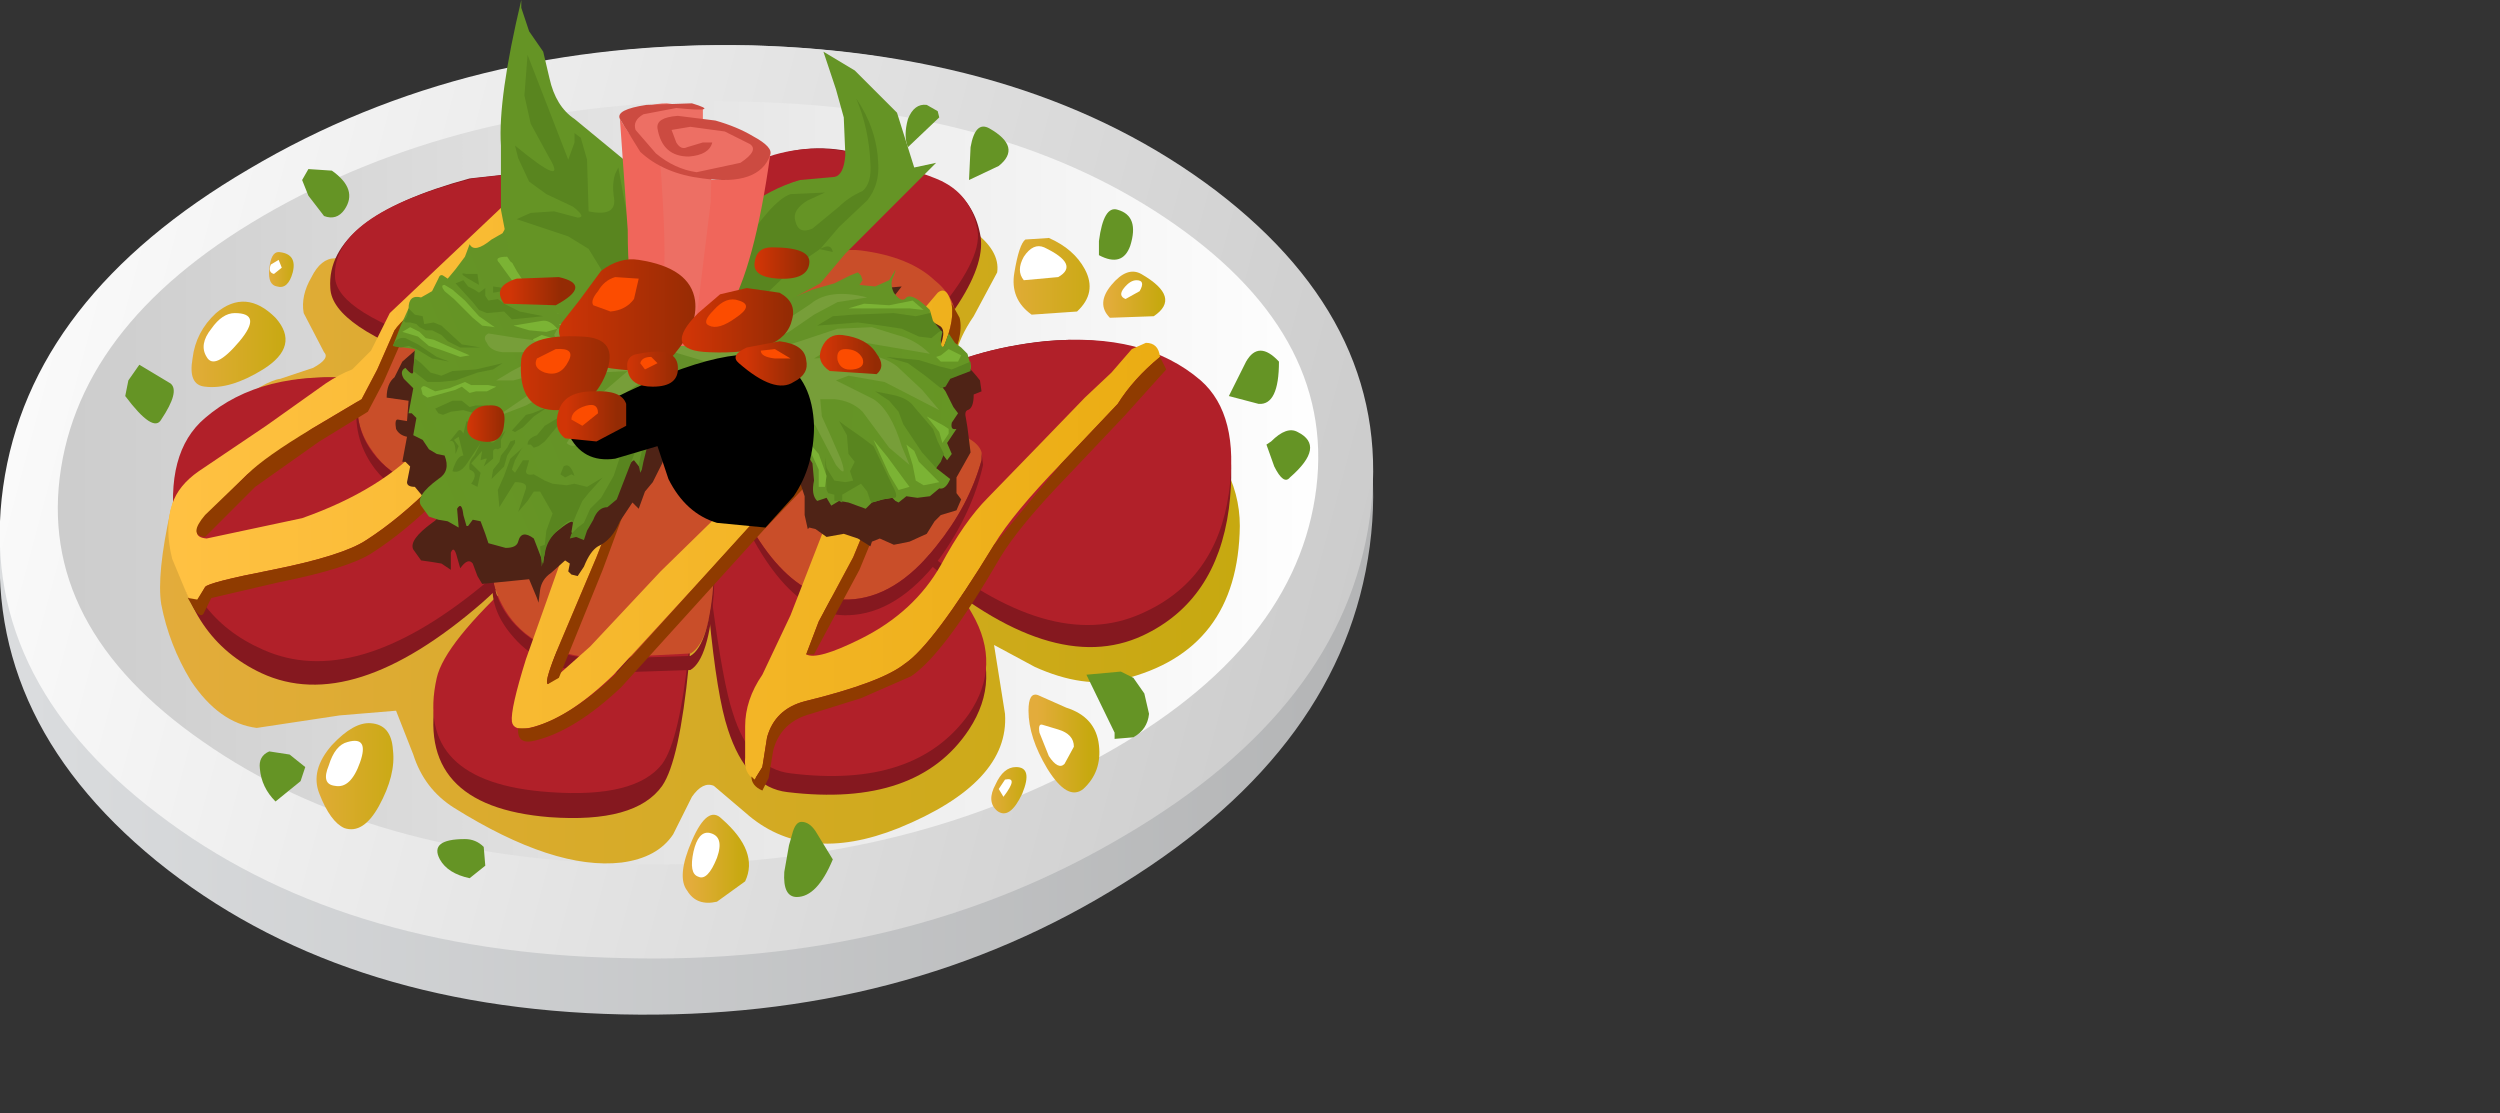 <?xml version="1.0" encoding="UTF-8" standalone="no"?>
<svg xmlns:xlink="http://www.w3.org/1999/xlink" height="35.55px" width="79.85px" xmlns="http://www.w3.org/2000/svg">
  <rect width="100%" height="100%" fill="#333333" stroke="none"/>
  <g transform="matrix(1.0, 0.0, 0.0, 1.0, 0.0, 0.0)">
    <use height="30.95" transform="matrix(1.0, 0.0, 0.0, 1.0, 0.0, 1.45)" width="43.85" xlink:href="#shape0"/>
    <use height="6.65" transform="matrix(1.0, 0.0, 0.0, 1.0, 11.4, 9.1)" width="9.95" xlink:href="#sprite0"/>
    <use height="3.6" transform="matrix(1.0, 0.0, 0.0, 1.0, 11.4, 12.6)" width="9.85" xlink:href="#shape2"/>
    <use height="7.25" transform="matrix(1.0, 0.0, 0.0, 1.0, 15.7, 13.85)" width="7.2" xlink:href="#sprite1"/>
    <use height="3.95" transform="matrix(1.0, 0.0, 0.0, 1.0, 15.75, 17.6)" width="7.1" xlink:href="#shape4"/>
    <use height="6.0" transform="matrix(1.0, 0.0, 0.0, 1.0, 22.9, 13.15)" width="8.45" xlink:href="#sprite2"/>
    <use height="5.5" transform="matrix(1.0, 0.0, 0.0, 1.0, 22.9, 14.15)" width="8.5" xlink:href="#shape6"/>
    <use height="4.8" transform="matrix(1.0, 0.0, 0.0, 1.0, 22.8, 8.0)" width="7.75" xlink:href="#sprite3"/>
    <use height="3.4" transform="matrix(1.0, 0.0, 0.0, 1.0, 22.8, 9.9)" width="7.8" xlink:href="#shape8"/>
    <use height="5.9" transform="matrix(1.0, 0.0, 0.0, 1.0, 18.65, 6.5)" width="6.4" xlink:href="#sprite4"/>
    <use height="5.1" transform="matrix(1.0, 0.0, 0.0, 1.0, 18.65, 7.75)" width="6.4" xlink:href="#shape10"/>
    <use height="19.25" transform="matrix(1.0, 0.0, 0.0, 1.0, 5.35, 5.65)" width="31.7" xlink:href="#sprite5"/>
    <use height="19.2" transform="matrix(1.0, 0.0, 0.0, 1.0, 6.0, 6.05)" width="31.25" xlink:href="#sprite6"/>
    <use height="10.55" transform="matrix(1.0, 0.0, 0.0, 1.0, 12.35, 8.75)" width="12.6" xlink:href="#sprite13"/>
    <use height="8.3" transform="matrix(1.0, 0.0, 0.0, 1.0, 23.55, 9.15)" width="7.85" xlink:href="#sprite14"/>
    <use height="12.2" transform="matrix(1.0, 0.0, 0.0, 1.0, 12.55, 5.9)" width="18.5" xlink:href="#shape20"/>
    <use height="5.6" transform="matrix(1.0, 0.0, 0.0, 1.0, 18.15, 11.3)" width="7.85" xlink:href="#sprite15"/>
    <use height="10.55" transform="matrix(1.0, 0.0, 0.0, 1.0, 16.0, 0.0)" width="13.9" xlink:href="#shape22"/>
    <use height="2.4" transform="matrix(1.0, 0.0, 0.0, 1.0, 19.9, 3.3)" width="4.35" xlink:href="#sprite16"/>
    <use height="7.25" transform="matrix(1.0, 0.0, 0.0, 1.0, 19.8, 3.8)" width="4.8" xlink:href="#sprite17"/>
    <use height="6.95" transform="matrix(1.0, 0.0, 0.0, 1.0, 21.0, 4.0)" width="1.8" xlink:href="#sprite18"/>
    <use height="25.4" transform="matrix(1.0, 0.0, 0.0, 1.0, 4.0, 3.25)" width="37.85" xlink:href="#shape26"/>
  </g>
  <defs>
    <g id="shape0" transform="matrix(1.0, 0.0, 0.0, 1.0, 0.0, -1.45)">
      <path d="M38.85 6.35 Q44.6 11.05 43.75 17.45 42.9 23.85 35.9 28.2 28.9 32.6 19.85 32.4 10.8 32.2 5.0 27.5 -0.75 22.8 0.1 16.4 0.95 10.0 7.95 5.65 14.95 1.25 24.0 1.45 33.05 1.7 38.85 6.35" fill="url(#gradient0)" fill-rule="evenodd" stroke="none"/>
      <path d="M38.85 6.1 Q44.6 10.5 43.75 16.55 42.9 22.6 35.9 26.7 28.9 30.85 19.85 30.6 10.8 30.4 5.05 26.0 -0.75 21.6 0.1 15.55 0.95 9.5 7.95 5.4 14.95 1.25 24.0 1.45 33.05 1.7 38.85 6.1" fill="url(#gradient1)" fill-rule="evenodd" stroke="none"/>
      <path d="M37.5 7.15 Q42.8 10.85 42.0 15.9 41.2 20.95 34.8 24.35 28.4 27.8 20.1 27.6 11.8 27.4 6.5 23.7 1.15 20.0 1.95 14.95 2.75 9.9 9.2 6.45 15.6 3.05 23.9 3.25 32.2 3.45 37.5 7.15" fill="url(#gradient2)" fill-rule="evenodd" stroke="none"/>
      <path d="M31.05 7.35 Q31.95 8.0 31.85 8.7 L31.1 10.1 Q30.65 10.75 30.5 11.4 L30.45 11.95 31.95 11.75 34.45 11.65 Q35.85 11.8 37.5 13.1 39.6 14.7 39.6 16.8 39.55 20.8 35.85 21.7 34.6 22.0 33.05 21.3 L31.75 20.6 32.1 22.8 Q32.25 25.0 28.7 26.45 25.7 27.65 23.8 25.95 L22.8 25.1 Q22.45 24.95 22.1 25.45 L21.5 26.65 Q21.0 27.4 19.85 27.55 17.7 27.8 14.5 25.8 13.55 25.2 13.2 24.1 L12.65 22.7 10.85 22.85 8.2 23.25 Q7.0 23.1 6.1 21.75 5.4 20.6 5.15 19.3 5.0 18.35 5.45 16.3 L6.05 14.15 7.35 13.0 Q8.5 12.15 8.95 12.1 L10.0 11.75 Q10.55 11.45 10.35 11.25 L9.7 10.0 Q9.6 9.45 9.95 8.85 10.25 8.25 10.7 8.25 L14.7 7.25 Q18.9 6.3 19.85 6.5 20.65 6.7 21.2 7.75 21.6 8.5 21.85 8.25 L22.55 7.05 23.1 5.95 26.75 6.15 Q30.05 6.7 31.05 7.35" fill="url(#gradient3)" fill-rule="evenodd" stroke="none"/>
      <path d="M11.85 23.1 Q12.5 23.15 12.55 23.95 12.65 24.75 12.1 25.75 11.6 26.65 11.0 26.45 10.55 26.25 10.2 25.35 9.9 24.6 10.6 23.8 11.3 23.05 11.85 23.1" fill="url(#gradient4)" fill-rule="evenodd" stroke="none"/>
      <path d="M23.05 26.15 Q24.25 27.2 23.8 28.15 L22.9 28.8 Q22.25 28.95 21.95 28.45 21.6 28.0 22.1 26.85 22.6 25.7 23.05 26.15" fill="url(#gradient5)" fill-rule="evenodd" stroke="none"/>
      <path d="M34.05 22.6 Q35.0 22.9 35.1 23.8 35.2 24.65 34.6 25.2 34.1 25.6 33.45 24.55 32.85 23.55 32.85 22.7 32.85 22.1 33.15 22.2 L34.05 22.6" fill="url(#gradient6)" fill-rule="evenodd" stroke="none"/>
      <path d="M32.45 24.5 Q33.0 24.5 32.65 25.35 32.25 26.2 31.85 25.9 31.5 25.6 31.8 25.05 32.05 24.5 32.45 24.5" fill="url(#gradient7)" fill-rule="evenodd" stroke="none"/>
      <path d="M33.5 7.6 Q34.3 7.95 34.65 8.6 35.05 9.35 34.4 9.95 L32.95 10.05 Q32.25 9.55 32.4 8.7 32.55 7.8 32.75 7.65 L33.5 7.6" fill="url(#gradient8)" fill-rule="evenodd" stroke="none"/>
      <path d="M36.45 8.75 Q37.75 9.5 36.85 10.1 L35.45 10.15 Q35.0 9.7 35.5 9.1 36.0 8.5 36.45 8.75" fill="url(#gradient9)" fill-rule="evenodd" stroke="none"/>
      <path d="M20.4 4.25 L21.6 4.3 Q22.05 4.55 21.9 5.05 21.45 6.35 20.6 5.95 20.05 5.75 20.05 5.05 20.05 4.4 20.4 4.25" fill="url(#gradient10)" fill-rule="evenodd" stroke="none"/>
      <path d="M8.8 10.15 Q9.6 11.05 8.4 11.8 7.35 12.45 6.55 12.35 6.0 12.3 6.15 11.45 6.25 10.6 6.9 10.0 7.85 9.2 8.8 10.15" fill="url(#gradient11)" fill-rule="evenodd" stroke="none"/>
      <path d="M8.9 8.05 Q9.5 8.1 9.35 8.7 9.2 9.25 8.85 9.15 8.55 9.1 8.6 8.6 8.65 8.05 8.9 8.05" fill="url(#gradient12)" fill-rule="evenodd" stroke="none"/>
      <path d="M11.1 23.7 Q11.8 23.5 11.5 24.35 11.2 25.2 10.7 25.1 10.25 25.05 10.5 24.45 10.7 23.8 11.1 23.7" fill="#ffffff" fill-rule="evenodd" stroke="none"/>
      <path d="M22.65 26.6 Q23.15 26.7 22.9 27.4 22.6 28.15 22.3 28.0 22.0 27.9 22.15 27.2 22.3 26.55 22.65 26.6" fill="#ffffff" fill-rule="evenodd" stroke="none"/>
      <path d="M33.8 23.3 Q34.3 23.45 34.3 23.85 L34.0 24.4 Q33.8 24.6 33.5 24.15 L33.2 23.4 Q33.15 23.1 33.3 23.15 L33.8 23.3" fill="#ffffff" fill-rule="evenodd" stroke="none"/>
      <path d="M32.1 24.9 Q32.55 24.8 32.05 25.45 L31.9 25.2 32.1 24.9" fill="#ffffff" fill-rule="evenodd" stroke="none"/>
      <path d="M7.5 10.0 Q8.4 10.0 7.65 10.9 6.85 11.85 6.6 11.4 6.35 11.0 6.75 10.5 7.1 10.0 7.5 10.0" fill="#ffffff" fill-rule="evenodd" stroke="none"/>
      <path d="M9.0 8.55 L8.75 8.75 Q8.55 8.7 8.65 8.45 L8.9 8.3 9.0 8.55" fill="#ffffff" fill-rule="evenodd" stroke="none"/>
      <path d="M21.25 4.55 Q21.45 5.1 20.9 5.25 20.3 5.4 20.4 4.95 L20.8 4.4 Q21.1 4.2 21.25 4.55" fill="#ffffff" fill-rule="evenodd" stroke="none"/>
      <path d="M33.35 7.9 Q34.5 8.45 33.8 8.85 L32.7 8.95 Q32.45 8.65 32.7 8.2 33.0 7.75 33.35 7.9" fill="#ffffff" fill-rule="evenodd" stroke="none"/>
      <path d="M36.3 8.95 Q36.6 8.95 36.4 9.3 L35.95 9.55 Q35.7 9.45 35.9 9.2 36.1 8.95 36.3 8.95" fill="#ffffff" fill-rule="evenodd" stroke="none"/>
      <path d="M15.6 13.35 Q19.55 15.6 15.4 19.25 11.25 22.85 8.35 21.5 6.0 20.4 5.6 17.45 5.25 14.7 6.55 13.5 8.35 11.8 11.5 12.1 13.85 12.35 15.6 13.35" fill="#85181f" fill-rule="evenodd" stroke="none"/>
      <path d="M15.55 13.3 Q19.5 15.4 15.35 18.75 11.3 22.05 8.4 20.75 6.0 19.7 5.6 16.95 5.25 14.45 6.55 13.35 8.35 11.8 11.5 12.1 13.85 12.35 15.55 13.3" fill="#b12029" fill-rule="evenodd" stroke="none"/>
      <path d="M29.25 12.15 Q31.0 11.15 33.35 10.9 36.5 10.6 38.35 12.3 39.6 13.5 39.25 16.25 38.85 19.2 36.5 20.3 33.6 21.65 29.45 18.05 25.3 14.4 29.25 12.15" fill="#85181f" fill-rule="evenodd" stroke="none"/>
      <path d="M29.3 12.1 Q31.0 11.15 33.4 10.9 36.55 10.6 38.35 12.15 39.6 13.25 39.25 15.75 38.85 18.55 36.45 19.6 33.55 20.9 29.5 17.55 25.4 14.2 29.3 12.1" fill="#b12029" fill-rule="evenodd" stroke="none"/>
      <path d="M19.7 16.15 Q21.35 15.8 21.85 17.15 22.3 18.35 22.0 21.25 21.7 24.3 21.15 25.1 20.3 26.3 17.55 26.1 13.2 25.75 13.95 22.1 14.2 20.95 16.55 18.6 18.85 16.35 19.7 16.15" fill="#85181f" fill-rule="evenodd" stroke="none"/>
      <path d="M19.7 16.15 Q21.35 15.85 21.85 17.05 22.3 18.15 22.0 20.8 21.7 23.65 21.15 24.4 20.3 25.5 17.55 25.3 13.2 25.0 13.95 21.65 14.2 20.55 16.55 18.4 18.85 16.3 19.7 16.15" fill="#b12029" fill-rule="evenodd" stroke="none"/>
      <path d="M23.75 16.35 Q25.4 16.0 28.4 17.55 30.25 18.55 31.05 20.0 32.0 21.7 30.95 23.3 29.3 25.8 25.15 25.3 23.85 25.15 23.25 23.3 22.9 22.25 22.65 19.65 22.3 16.7 23.75 16.35" fill="#85181f" fill-rule="evenodd" stroke="none"/>
      <path d="M23.9 16.05 Q25.45 15.7 28.45 17.25 30.25 18.15 31.05 19.6 32.0 21.25 30.95 22.8 29.25 25.2 25.25 24.7 23.95 24.55 23.4 22.75 23.1 21.85 22.75 19.25 22.45 16.4 23.9 16.05" fill="#b12029" fill-rule="evenodd" stroke="none"/>
      <path d="M18.6 13.0 L14.15 11.65 Q10.6 10.45 10.55 9.2 10.4 6.95 15.0 5.7 L18.15 5.35 Q19.6 5.55 20.2 6.9 21.85 10.8 21.95 11.55 22.4 14.45 18.6 13.0" fill="#85181f" fill-rule="evenodd" stroke="none"/>
      <path d="M18.65 12.3 L14.3 11.1 Q10.75 10.0 10.7 8.85 10.6 6.85 15.1 5.7 L18.2 5.35 Q19.65 5.55 20.25 6.8 L22.0 11.0 Q22.4 13.65 18.65 12.3" fill="#b12029" fill-rule="evenodd" stroke="none"/>
      <path d="M22.8 13.05 Q22.3 8.25 22.85 6.55 23.2 5.55 24.55 5.05 26.05 4.45 27.75 5.0 L30.3 5.95 Q31.1 6.45 31.3 7.45 31.7 9.2 27.75 12.95 26.8 13.85 24.95 14.1 22.95 14.3 22.8 13.05" fill="#85181f" fill-rule="evenodd" stroke="none"/>
      <path d="M27.7 12.25 Q26.75 13.1 24.9 13.3 22.95 13.5 22.8 12.35 22.3 7.95 22.85 6.4 23.2 5.45 24.55 5.0 26.05 4.5 27.7 5.0 29.8 5.6 30.2 5.85 31.0 6.3 31.2 7.25 31.45 8.15 30.0 9.9 L27.7 12.25" fill="#b12029" fill-rule="evenodd" stroke="none"/>
    </g>
    <linearGradient gradientTransform="matrix(0.027, 0.0, 0.0, -0.027, 21.9, 16.95)" gradientUnits="userSpaceOnUse" id="gradient0" spreadMethod="pad" x1="-819.2" x2="819.2">
      <stop offset="0.024" stop-color="#dadcde"/>
      <stop offset="1.0" stop-color="#b3b4b5"/>
    </linearGradient>
    <linearGradient gradientTransform="matrix(-0.028, -0.007, -0.008, 0.03, 19.8, 15.45)" gradientUnits="userSpaceOnUse" id="gradient1" spreadMethod="pad" x1="-819.2" x2="819.2">
      <stop offset="0.0" stop-color="#cccccc"/>
      <stop offset="1.0" stop-color="#ffffff"/>
    </linearGradient>
    <linearGradient gradientTransform="matrix(0.025, 0.0, 0.0, -0.024, 22.0, 15.4)" gradientUnits="userSpaceOnUse" id="gradient2" spreadMethod="pad" x1="-819.2" x2="819.2">
      <stop offset="0.0" stop-color="#cccccc"/>
      <stop offset="1.0" stop-color="#ffffff"/>
    </linearGradient>
    <linearGradient gradientTransform="matrix(0.021, 0.0, 0.0, -0.021, 22.35, 16.7)" gradientUnits="userSpaceOnUse" id="gradient3" spreadMethod="pad" x1="-819.2" x2="819.2">
      <stop offset="0.0" stop-color="#e3ac3b"/>
      <stop offset="1.0" stop-color="#c7a910"/>
    </linearGradient>
    <linearGradient gradientTransform="matrix(0.002, 0.0, 0.0, -0.002, 11.35, 24.8)" gradientUnits="userSpaceOnUse" id="gradient4" spreadMethod="pad" x1="-819.2" x2="819.2">
      <stop offset="0.0" stop-color="#e3ac3b"/>
      <stop offset="1.0" stop-color="#c7a910"/>
    </linearGradient>
    <linearGradient gradientTransform="matrix(0.001, 0.0, 0.0, -0.001, 22.9, 27.45)" gradientUnits="userSpaceOnUse" id="gradient5" spreadMethod="pad" x1="-819.2" x2="819.2">
      <stop offset="0.0" stop-color="#e3ac3b"/>
      <stop offset="1.0" stop-color="#c7a910"/>
    </linearGradient>
    <linearGradient gradientTransform="matrix(0.001, 0.0, 0.0, -0.001, 33.95, 23.75)" gradientUnits="userSpaceOnUse" id="gradient6" spreadMethod="pad" x1="-819.2" x2="819.2">
      <stop offset="0.0" stop-color="#e3ac3b"/>
      <stop offset="1.0" stop-color="#c7a910"/>
    </linearGradient>
    <linearGradient gradientTransform="matrix(7.0E-4, 0.0, 0.0, -7.0E-4, 32.2, 25.2)" gradientUnits="userSpaceOnUse" id="gradient7" spreadMethod="pad" x1="-819.2" x2="819.2">
      <stop offset="0.0" stop-color="#e3ac3b"/>
      <stop offset="1.0" stop-color="#c7a910"/>
    </linearGradient>
    <linearGradient gradientTransform="matrix(0.002, 0.0, 0.0, -0.002, 33.6, 8.85)" gradientUnits="userSpaceOnUse" id="gradient8" spreadMethod="pad" x1="-819.2" x2="819.2">
      <stop offset="0.0" stop-color="#e3ac3b"/>
      <stop offset="1.0" stop-color="#c7a910"/>
    </linearGradient>
    <linearGradient gradientTransform="matrix(0.001, 0.0, 0.0, -0.001, 36.2, 9.55)" gradientUnits="userSpaceOnUse" id="gradient9" spreadMethod="pad" x1="-819.2" x2="819.2">
      <stop offset="0.0" stop-color="#e3ac3b"/>
      <stop offset="1.0" stop-color="#c7a910"/>
    </linearGradient>
    <linearGradient gradientTransform="matrix(0.001, 0.0, 0.0, -0.001, 21.0, 5.1)" gradientUnits="userSpaceOnUse" id="gradient10" spreadMethod="pad" x1="-819.2" x2="819.2">
      <stop offset="0.0" stop-color="#e3ac3b"/>
      <stop offset="1.0" stop-color="#c7a910"/>
    </linearGradient>
    <linearGradient gradientTransform="matrix(0.002, 0.0, 0.0, -0.002, 7.6, 11.0)" gradientUnits="userSpaceOnUse" id="gradient11" spreadMethod="pad" x1="-819.2" x2="819.2">
      <stop offset="0.0" stop-color="#e3ac3b"/>
      <stop offset="1.0" stop-color="#c7a910"/>
    </linearGradient>
    <linearGradient gradientTransform="matrix(5.0E-4, 0.0, 0.0, -5.0E-4, 9.0, 8.6)" gradientUnits="userSpaceOnUse" id="gradient12" spreadMethod="pad" x1="-819.2" x2="819.2">
      <stop offset="0.0" stop-color="#e3ac3b"/>
      <stop offset="1.0" stop-color="#c7a910"/>
    </linearGradient>
    <g id="sprite0" transform="matrix(1.0, 0.0, 0.0, 1.0, 0.05, 0.0)">
      <use height="4.3" transform="matrix(0.843, 0.0, 0.0, 1.546, -0.042, 0.0)" width="11.8" xlink:href="#shape1"/>
    </g>
    <g id="shape1" transform="matrix(1.0, 0.0, 0.0, 1.0, 0.05, 0.0)">
      <path d="M6.7 0.1 L8.45 0.7 11.05 1.95 Q12.75 2.75 10.25 3.55 7.9 4.3 4.6 4.3 1.7 4.35 0.55 3.45 -0.55 2.65 0.35 1.55 1.15 0.55 3.2 0.2 L6.7 0.1" fill="#c94e29" fill-rule="evenodd" stroke="none"/>
    </g>
    <g id="shape2" transform="matrix(1.0, 0.0, 0.0, 1.0, -11.4, -12.6)">
      <path d="M19.4 15.25 Q17.5 16.15 15.25 16.2 12.8 16.25 11.85 14.8 11.2 13.8 11.45 12.6 11.3 13.65 11.9 14.45 12.9 15.8 15.3 15.75 17.4 15.7 19.2 14.95 21.1 14.2 21.25 13.2 21.4 14.3 19.4 15.25" fill="#85181f" fill-rule="evenodd" stroke="none"/>
    </g>
    <g id="sprite1" transform="matrix(1.0, 0.0, 0.0, 1.0, 0.05, 0.0)">
      <use height="4.7" transform="matrix(0.842, 0.0, 0.0, 1.543, -0.042, 0.0)" width="8.55" xlink:href="#shape3"/>
    </g>
    <g id="shape3" transform="matrix(1.0, 0.0, 0.0, 1.0, 0.05, 0.0)">
      <path d="M8.4 0.65 Q8.6 1.35 8.4 2.95 8.25 4.3 7.5 4.55 L3.95 4.65 Q1.45 4.55 0.45 3.65 -0.45 2.8 0.25 2.3 0.75 1.9 3.65 1.0 6.0 0.25 6.95 0.05 8.1 -0.2 8.4 0.65" fill="#c94e29" fill-rule="evenodd" stroke="none"/>
    </g>
    <g id="shape4" transform="matrix(1.0, 0.0, 0.0, 1.0, -15.75, -17.6)">
      <path d="M22.85 17.6 L22.8 18.95 Q22.65 21.05 22.05 21.4 L19.05 21.5 Q17.3 21.4 16.4 20.35 15.6 19.45 15.75 18.45 15.85 19.4 16.6 20.1 17.5 20.95 19.05 21.05 L22.05 20.95 Q22.65 20.6 22.8 18.5 L22.85 17.6" fill="#85181f" fill-rule="evenodd" stroke="none"/>
    </g>
    <g id="sprite2" transform="matrix(1.0, 0.0, 0.0, 1.0, 0.0, 0.05)">
      <use height="6.0" transform="matrix(1.0, 0.0, 0.0, 1.0, 0.0, -0.05)" width="8.45" xlink:href="#shape5"/>
    </g>
    <g id="shape5" transform="matrix(1.0, 0.0, 0.0, 1.0, 0.0, 0.05)">
      <path d="M5.4 0.15 Q8.7 0.55 8.45 1.5 8.05 2.95 7.0 4.25 5.7 5.9 4.2 5.95 1.8 6.0 0.15 1.6 -0.4 0.15 1.1 0.05 L5.4 0.15" fill="#c94e29" fill-rule="evenodd" stroke="none"/>
    </g>
    <g id="shape6" transform="matrix(1.0, 0.0, 0.0, 1.0, -22.9, -14.15)">
      <path d="M30.0 17.85 Q28.65 19.6 27.1 19.65 24.8 19.75 23.05 14.95 L22.9 14.15 23.05 14.8 Q24.7 19.2 27.1 19.15 28.6 19.1 29.9 17.45 30.95 16.15 31.35 14.7 L31.35 14.45 31.4 14.85 Q31.05 16.4 30.0 17.85" fill="#85181f" fill-rule="evenodd" stroke="none"/>
    </g>
    <g id="sprite3" transform="matrix(1.0, 0.0, 0.0, 1.0, 0.05, 0.0)">
      <use height="4.8" transform="matrix(1.0, 0.0, 0.0, 1.0, -0.05, 0.0)" width="7.75" xlink:href="#shape7"/>
    </g>
    <g id="shape7" transform="matrix(1.0, 0.0, 0.0, 1.0, 0.05, 0.0)">
      <path d="M0.0 4.5 Q-0.4 4.0 1.35 1.95 3.2 -0.2 4.65 0.0 6.2 0.2 7.0 0.95 7.75 1.55 7.7 2.45 7.6 3.85 4.0 4.5 0.55 5.15 0.0 4.5" fill="#c94e29" fill-rule="evenodd" stroke="none"/>
    </g>
    <g id="shape8" transform="matrix(1.0, 0.0, 0.0, 1.0, -22.8, -9.9)">
      <path d="M30.45 9.9 L30.6 10.7 Q30.55 12.25 26.9 12.95 23.4 13.65 22.85 12.95 L22.9 12.5 Q23.5 13.15 26.9 12.5 30.45 11.85 30.55 10.45 L30.45 9.9" fill="#85181f" fill-rule="evenodd" stroke="none"/>
    </g>
    <g id="sprite4" transform="matrix(1.0, 0.0, 0.0, 1.0, 0.0, 0.05)">
      <use height="3.8" transform="matrix(0.842, 0.0, 0.0, 1.553, 0.0, -0.05)" width="7.6" xlink:href="#shape9"/>
    </g>
    <g id="shape9" transform="matrix(1.0, 0.0, 0.0, 1.0, 0.0, 0.0)">
      <path d="M7.05 0.45 Q7.8 0.7 7.55 0.85 L5.1 2.95 3.8 3.8 2.3 2.95 0.85 1.85 0.1 1.3 Q-0.2 0.95 0.5 0.6 L2.9 0.1 5.35 0.05 7.05 0.45" fill="#c94e29" fill-rule="evenodd" stroke="none"/>
    </g>
    <g id="shape10" transform="matrix(1.0, 0.0, 0.0, 1.0, -18.65, -7.75)">
      <path d="M25.0 7.85 L25.0 7.75 25.0 7.95 Q24.0 9.25 22.95 11.45 22.25 12.95 21.85 12.85 21.25 12.7 19.35 9.6 L18.85 8.95 Q18.6 8.6 18.65 8.3 L19.35 9.35 20.6 11.1 Q21.55 12.35 21.85 12.4 22.25 12.45 22.95 11.1 24.0 9.05 25.0 7.85" fill="#85181f" fill-rule="evenodd" stroke="none"/>
    </g>
    <g id="sprite5" transform="matrix(1.0, 0.0, 0.0, 1.0, 0.05, 0.0)">
      <use height="19.25" transform="matrix(1.0, 0.0, 0.0, 1.0, -0.05, 0.0)" width="31.7" xlink:href="#shape11"/>
    </g>
    <g id="shape11" transform="matrix(1.0, 0.0, 0.0, 1.0, 0.05, 0.0)">
      <path d="M31.65 5.75 Q30.8 6.45 30.3 7.25 L28.5 9.15 Q26.95 10.75 26.35 11.75 24.4 14.95 23.5 15.55 22.75 16.15 20.3 16.75 19.35 17.0 19.1 17.9 L18.95 18.85 18.7 19.25 Q18.35 19.05 18.4 18.55 L18.4 17.55 Q18.4 16.7 18.95 15.9 L19.85 14.0 20.9 11.3 Q21.95 8.9 23.6 5.85 L18.8 10.9 14.2 15.9 Q12.7 17.35 11.5 17.6 11.0 17.7 10.95 17.4 10.9 17.0 11.4 15.4 L13.85 8.5 Q14.7 6.15 16.4 4.15 L18.2 2.05 13.85 5.4 12.4 5.8 Q11.4 6.25 10.65 7.25 8.4 10.25 6.3 11.6 5.55 12.1 3.3 12.55 1.25 12.95 1.15 13.1 L0.9 13.55 Q0.75 13.7 0.6 13.4 L0.1 12.2 Q-0.15 11.2 0.1 10.45 0.3 9.85 0.95 9.4 L3.1 7.95 5.0 6.6 Q5.45 6.3 5.85 6.15 L6.45 5.55 7.05 4.35 10.75 0.85 12.0 0.05 Q12.4 -0.1 12.45 0.4 12.5 0.8 11.7 1.35 L10.5 2.2 8.8 3.5 7.2 4.9 6.65 6.15 6.15 7.1 4.55 8.05 2.5 9.5 1.15 10.85 Q0.6 11.5 1.2 11.55 L4.25 10.9 Q6.8 10.0 8.15 8.5 L10.4 5.95 11.7 4.6 Q12.2 4.25 12.6 4.25 L13.45 4.15 14.3 3.6 Q14.85 3.1 15.4 2.75 16.6 1.95 18.45 1.0 L19.8 0.25 Q20.4 -0.05 20.35 0.5 L18.15 3.85 15.55 7.3 13.65 12.15 12.55 14.75 Q11.95 16.15 12.1 16.2 L13.45 15.0 15.7 12.6 17.95 10.4 19.95 8.35 22.0 6.35 23.7 4.7 24.55 3.7 Q24.85 3.45 25.0 4.1 25.1 4.7 24.6 5.75 L23.75 7.55 21.85 12.15 20.75 14.2 20.35 15.25 Q20.7 15.45 22.1 14.75 23.8 13.9 24.65 12.4 25.4 11.0 26.15 10.25 L27.8 8.55 29.25 7.05 30.1 6.25 30.75 5.5 31.2 5.3 Q31.6 5.3 31.65 5.75" fill="url(#gradient13)" fill-rule="evenodd" stroke="none"/>
    </g>
    <linearGradient gradientTransform="matrix(0.019, 0.0, 0.0, -0.019, 15.8, 9.6)" gradientUnits="userSpaceOnUse" id="gradient13" spreadMethod="pad" x1="-819.2" x2="819.2">
      <stop offset="0.0" stop-color="#ffc142"/>
      <stop offset="1.0" stop-color="#ebad13"/>
    </linearGradient>
    <g id="sprite6" transform="matrix(1.0, 0.0, 0.0, 1.0, 0.0, 0.0)">
      <use height="15.7" transform="matrix(1.0, 0.0, 0.0, 1.0, 11.45, 0.1)" width="8.55" xlink:href="#sprite7"/>
      <use height="11.1" transform="matrix(1.0, 0.0, 0.0, 1.0, 0.25, 0.0)" width="11.8" xlink:href="#sprite8"/>
      <use height="11.25" transform="matrix(1.0, 0.0, 0.0, 1.0, 19.75, 3.65)" width="4.95" xlink:href="#sprite9"/>
      <use height="13.85" transform="matrix(1.0, 0.0, 0.0, 1.0, 18.0, 5.35)" width="13.25" xlink:href="#sprite10"/>
      <use height="11.95" transform="matrix(1.0, 0.0, 0.0, 1.0, 0.0, 1.65)" width="17.6" xlink:href="#sprite11"/>
      <use height="12.15" transform="matrix(1.0, 0.0, 0.0, 1.0, 10.55, 5.45)" width="12.45" xlink:href="#sprite12"/>
    </g>
    <g id="sprite7" transform="matrix(1.0, 0.0, 0.0, 1.0, 0.0, 0.0)">
      <use height="15.7" transform="matrix(1.0, 0.0, 0.0, 1.0, 0.0, 0.0)" width="8.55" xlink:href="#shape12"/>
    </g>
    <g id="shape12" transform="matrix(1.0, 0.0, 0.0, 1.0, 0.0, 0.0)">
      <path d="M3.5 6.8 L6.05 3.4 8.3 0.0 Q8.55 0.0 8.55 0.35 L6.3 3.7 3.7 7.2 Q3.3 7.95 1.8 12.05 L0.4 15.5 0.05 15.7 Q-0.1 15.65 0.5 14.25 L1.6 11.65 3.5 6.8" fill="#8f3b00" fill-rule="evenodd" stroke="none"/>
    </g>
    <g id="sprite8" transform="matrix(1.0, 0.0, 0.0, 1.0, 0.05, 0.0)">
      <use height="11.1" transform="matrix(1.0, 0.0, 0.0, 1.0, -0.05, 0.0)" width="11.8" xlink:href="#shape13"/>
    </g>
    <g id="shape13" transform="matrix(1.0, 0.0, 0.0, 1.0, 0.05, 0.0)">
      <path d="M10.8 0.95 L11.55 0.0 11.75 0.4 11.0 1.35 9.8 2.2 Q6.9 4.2 6.5 4.9 L5.95 6.15 5.45 7.1 3.9 8.05 1.85 9.5 0.25 11.1 Q-0.3 11.05 0.25 10.4 L1.6 9.1 Q2.15 8.55 3.65 7.65 L5.25 6.7 5.75 5.75 6.3 4.5 Q6.55 4.1 7.9 3.1 L9.6 1.8 10.8 0.95" fill="#8f3b00" fill-rule="evenodd" stroke="none"/>
    </g>
    <g id="sprite9" transform="matrix(1.0, 0.0, 0.0, 1.0, 0.0, 0.0)">
      <use height="11.25" transform="matrix(1.0, 0.0, 0.0, 1.0, 0.0, 0.0)" width="4.95" xlink:href="#shape14"/>
    </g>
    <g id="shape14" transform="matrix(1.0, 0.0, 0.0, 1.0, 0.0, 0.0)">
      <path d="M4.65 0.05 L4.65 0.0 4.9 0.45 Q5.05 1.05 4.5 2.1 L3.6 3.9 1.7 8.5 0.25 11.2 0.0 11.2 0.4 10.15 1.5 8.1 3.4 3.5 4.25 1.7 Q4.75 0.65 4.65 0.05" fill="#8f3b00" fill-rule="evenodd" stroke="none"/>
    </g>
    <g id="sprite10" transform="matrix(1.0, 0.0, 0.0, 1.0, 0.0, 0.0)">
      <use height="13.85" transform="matrix(1.0, 0.0, 0.0, 1.0, 0.0, 0.0)" width="13.25" xlink:href="#shape15"/>
    </g>
    <g id="shape15" transform="matrix(1.0, 0.0, 0.0, 1.0, 0.0, 0.0)">
      <path d="M13.05 0.0 L13.25 0.4 11.9 1.9 10.1 3.8 Q8.55 5.4 7.95 6.4 6.15 9.5 5.1 10.2 L3.5 10.9 1.9 11.4 Q0.95 11.65 0.7 12.55 L0.55 13.45 0.35 13.85 Q0.0 13.7 0.0 13.4 L0.1 13.5 0.35 13.1 0.5 12.15 Q0.75 11.25 1.7 11.0 4.15 10.4 4.9 9.8 5.8 9.2 7.75 6.0 L9.9 3.4 11.7 1.5 Q12.2 0.7 13.05 0.0" fill="#8f3b00" fill-rule="evenodd" stroke="none"/>
    </g>
    <g id="sprite11" transform="matrix(1.0, 0.0, 0.0, 1.0, 0.0, 0.0)">
      <use height="11.95" transform="matrix(1.0, 0.0, 0.0, 1.0, 0.0, 0.0)" width="17.6" xlink:href="#shape16"/>
    </g>
    <g id="shape16" transform="matrix(1.0, 0.0, 0.0, 1.0, 0.0, 0.0)">
      <path d="M15.8 2.05 L13.5 3.7 12.0 4.15 Q11.0 4.6 10.25 5.6 8.0 8.6 5.9 9.95 5.15 10.45 2.9 10.9 L0.75 11.4 0.5 11.9 Q0.4 12.05 0.2 11.75 L0.0 11.4 0.3 11.45 0.55 11.05 Q0.65 10.9 2.7 10.5 4.95 10.05 5.7 9.55 7.8 8.2 10.05 5.2 10.8 4.2 11.8 3.75 L13.25 3.35 Q14.05 3.1 17.6 0.0 L15.8 2.05" fill="#8f3b00" fill-rule="evenodd" stroke="none"/>
    </g>
    <g id="sprite12" transform="matrix(1.0, 0.0, 0.0, 1.0, 0.0, 0.0)">
      <use height="7.85" transform="matrix(0.844, 0.0, 0.0, 1.548, 0.0, 0.0)" width="14.75" xlink:href="#shape17"/>
    </g>
    <g id="shape17" transform="matrix(1.0, 0.0, 0.0, 1.0, 0.0, 0.0)">
      <path d="M13.95 0.85 L9.3 3.5 3.9 6.75 Q2.15 7.65 0.65 7.85 -0.05 7.95 0.0 7.6 L0.4 7.6 Q1.9 7.4 3.65 6.5 L9.05 3.25 14.75 0.0 13.95 0.85" fill="#8f3b00" fill-rule="evenodd" stroke="none"/>
    </g>
    <g id="sprite13" transform="matrix(1.0, 0.0, 0.0, 1.0, 0.0, 0.0)">
      <use height="10.55" transform="matrix(1.0, 0.0, 0.0, 1.0, 0.0, 0.0)" width="12.6" xlink:href="#shape18"/>
    </g>
    <g id="shape18" transform="matrix(1.0, 0.0, 0.0, 1.0, 0.0, 0.0)">
      <path d="M11.85 1.95 L12.55 2.95 12.55 3.1 12.4 3.1 12.1 3.3 11.9 3.25 11.85 3.8 11.5 3.95 10.85 4.25 Q10.5 4.3 10.5 4.6 L10.4 5.1 10.15 5.15 10.1 5.45 9.75 5.4 9.6 5.35 9.55 5.55 9.35 5.5 8.95 5.6 8.8 6.05 8.5 6.65 8.25 6.95 8.05 7.5 7.85 7.3 7.45 7.9 Q7.2 8.5 6.75 8.7 6.5 8.85 6.3 9.35 L6.1 9.65 5.9 9.6 5.8 9.5 5.85 9.25 5.7 9.15 5.25 9.55 Q4.95 9.75 4.9 10.1 L4.85 10.5 4.8 10.35 4.55 9.75 4.05 9.8 3.05 9.9 2.9 9.65 2.75 9.25 Q2.6 9.05 2.35 9.4 L2.25 9.05 Q2.15 8.65 2.05 8.9 L2.05 9.45 1.75 9.25 1.45 9.2 1.1 9.15 0.85 8.8 Q0.7 8.5 1.45 7.95 1.85 7.7 1.65 7.3 L1.35 7.2 Q1.25 7.25 1.15 7.1 L0.9 6.8 Q0.65 6.8 0.65 6.65 L0.75 6.15 0.6 6.0 0.5 6.0 0.65 5.2 Q0.4 5.15 0.3 4.95 0.25 4.65 0.35 4.65 L0.65 4.7 0.7 4.05 0.0 3.95 Q0.0 3.5 0.25 3.3 L0.5 2.8 0.9 2.45 1.3 2.25 1.5 1.85 Q1.55 1.75 1.65 1.8 L1.8 1.85 2.1 1.6 2.4 1.2 2.5 0.85 2.55 0.8 Q2.7 1.1 3.25 0.65 L3.6 0.5 3.8 0.1 3.85 0.2 Q3.95 0.35 4.05 0.3 L4.35 0.0 Q4.65 0.0 4.75 0.7 L5.0 1.3 5.3 1.5 5.65 1.85 6.0 1.95 6.45 1.75 7.0 1.65 7.3 1.7 7.7 1.7 8.15 1.95 8.5 2.25 8.8 2.15 9.05 2.3 9.5 1.9 9.8 1.9 10.0 1.75 10.15 1.75 10.3 1.65 10.65 1.6 10.7 1.35 10.9 1.5 11.4 1.4 11.85 1.95" fill="#4f2316" fill-rule="evenodd" stroke="none"/>
    </g>
    <g id="sprite14" transform="matrix(1.0, 0.0, 0.0, 1.0, 0.0, 0.0)">
      <use height="8.3" transform="matrix(1.0, 0.0, 0.0, 1.0, 0.0, 0.0)" width="7.85" xlink:href="#shape19"/>
    </g>
    <g id="shape19" transform="matrix(1.0, 0.0, 0.0, 1.0, 0.0, 0.0)">
      <path d="M5.2 0.75 L5.9 0.95 6.45 1.25 Q6.75 1.4 6.35 2.2 6.25 2.4 6.5 2.4 L6.95 2.35 Q7.25 2.35 7.75 3.0 L7.8 3.35 7.55 3.45 Q7.55 3.9 7.35 3.95 7.25 4.0 7.3 4.2 L7.35 4.5 7.45 5.3 7.0 6.1 7.0 6.6 7.15 6.8 7.0 7.15 6.5 7.3 6.3 7.5 6.05 7.9 5.5 8.15 5.0 8.25 4.55 8.05 4.3 8.15 4.25 8.3 3.85 8.05 3.4 7.9 2.85 8.0 2.5 7.75 2.3 7.7 2.25 7.75 2.15 7.3 2.15 6.7 2.0 6.25 1.85 5.85 1.5 5.45 Q0.95 5.35 0.9 5.15 L0.5 4.8 0.2 4.25 0.0 3.65 0.45 3.7 Q1.65 1.1 2.25 0.9 L3.15 0.35 Q3.65 -0.05 3.9 0.0 4.3 0.0 3.9 0.25 L4.7 0.05 5.25 0.0 4.9 0.45 Q4.7 0.6 5.2 0.75" fill="#4f2316" fill-rule="evenodd" stroke="none"/>
    </g>
    <g id="shape20" transform="matrix(1.0, 0.0, 0.0, 1.0, -12.55, -5.9)">
      <path d="M25.15 9.1 L24.8 9.5 24.3 10.05 22.8 10.35 21.05 10.3 19.95 10.25 18.65 10.05 Q19.25 9.75 19.1 9.35 L19.0 9.0 Q18.95 8.85 19.05 8.75 L19.35 8.35 19.5 8.0 19.25 7.5 19.15 7.35 19.25 7.05 19.2 6.8 19.0 6.4 19.15 5.95 19.55 5.9 20.05 6.15 20.35 6.5 20.6 6.65 21.4 6.55 Q21.7 6.55 22.0 6.95 22.35 7.55 22.9 7.4 L23.3 7.3 24.05 7.2 24.5 7.2 24.75 7.3 25.05 7.8 25.05 8.3 24.9 8.6 25.15 9.1" fill="url(#gradient14)" fill-rule="evenodd" stroke="none"/>
      <path d="M24.15 7.7 Q24.05 7.85 24.1 7.95 L24.3 8.3 24.2 8.65 24.0 8.9 23.6 9.6 23.25 10.25 22.3 10.0 21.55 10.05 20.9 9.9 20.5 9.5 21.2 8.4 23.2 7.7 23.55 7.2 24.35 7.35 24.65 7.6 Q24.5 7.35 24.15 7.7" fill="#59851f" fill-rule="evenodd" stroke="none"/>
      <path d="M20.45 7.0 Q21.15 8.5 20.4 8.85 19.9 9.1 19.85 8.65 L19.9 7.85 19.75 7.4 Q19.6 7.2 19.6 6.9 L19.75 6.3 19.9 6.65 20.45 7.0" fill="#59851f" fill-rule="evenodd" stroke="none"/>
      <path d="M22.9 8.75 L22.95 8.55 23.2 8.65 23.65 8.6 24.1 9.15 24.8 10.25 24.8 10.4 24.65 10.4 24.55 10.55 24.35 10.6 24.15 10.55 24.1 11.1 23.8 11.3 23.15 11.55 22.8 11.9 22.7 12.45 Q22.7 12.65 22.5 12.5 L22.4 12.8 22.1 12.75 21.95 12.7 21.85 12.9 21.7 12.85 21.3 12.95 21.15 13.4 20.9 14.05 20.6 14.35 20.45 14.95 20.25 14.7 Q20.1 14.75 19.85 15.35 L19.2 16.15 18.75 16.8 18.55 17.1 18.35 17.1 18.25 17.0 18.3 16.7 Q18.3 16.55 17.75 17.0 17.45 17.25 17.4 17.6 L17.35 18.0 17.3 17.85 17.05 17.2 Q16.65 16.9 16.55 17.3 16.5 17.5 16.15 17.5 L15.6 17.35 15.5 17.05 15.35 16.65 15.1 16.6 14.95 16.8 14.9 16.8 14.8 16.45 Q14.75 16.0 14.6 16.25 L14.65 16.85 14.3 16.65 14.0 16.6 13.7 16.5 13.45 16.15 Q13.25 15.85 14.0 15.3 14.4 15.05 14.2 14.55 L13.95 14.5 13.7 14.35 13.5 14.05 13.3 13.95 13.2 13.9 13.3 13.35 13.15 13.2 13.05 13.2 13.2 12.4 12.9 12.1 Q12.75 11.85 12.95 11.75 13.2 12.05 13.2 11.85 L13.25 11.15 12.55 11.05 12.8 10.4 13.05 9.85 Q13.05 9.4 13.45 9.5 L13.8 9.3 14.0 8.9 Q14.05 8.75 14.15 8.8 L14.3 8.9 14.55 8.6 14.85 8.2 15.0 7.8 Q15.15 8.1 15.7 7.65 L16.05 7.45 16.25 7.1 16.3 7.2 16.45 7.3 16.75 7.0 Q17.0 7.0 17.15 7.7 L17.4 8.35 17.7 8.55 18.05 8.95 18.4 9.05 18.8 8.85 19.35 8.8 19.65 8.85 20.05 8.85 20.5 9.1 20.8 9.45 21.1 9.35 21.35 9.45 21.6 9.3 21.8 9.1 22.1 9.1 22.3 8.95 22.4 8.95 22.6 8.85 22.9 8.75" fill="url(#gradient15)" fill-rule="evenodd" stroke="none"/>
      <path d="M23.75 8.65 L23.9 8.75 24.2 9.35 24.5 9.55 24.85 10.25 24.8 10.25 24.5 10.05 Q24.1 10.25 24.0 10.35 L23.75 10.75 23.6 11.05 23.45 11.05 23.45 10.8 Q23.55 10.3 23.25 10.45 L22.65 11.25 22.05 12.3 Q21.85 12.5 21.65 12.5 L21.5 12.5 21.9 11.65 22.65 10.7 21.9 11.05 21.55 11.6 21.15 12.15 20.45 13.25 19.95 13.9 19.4 14.4 19.25 14.2 Q19.2 13.95 19.3 13.8 L19.85 13.1 20.55 12.35 20.8 12.1 20.55 12.15 19.7 12.75 19.2 13.2 18.75 13.95 Q18.35 14.4 18.1 14.15 L19.0 12.75 20.05 11.85 19.1 11.9 18.05 12.25 16.8 12.95 15.5 13.45 15.95 13.25 16.9 12.6 17.7 11.8 16.4 12.15 15.85 12.15 16.35 11.85 17.5 11.25 16.05 11.25 Q15.65 11.2 15.55 10.95 15.4 10.75 15.6 10.65 L16.55 10.8 17.7 10.95 19.1 10.8 18.6 10.75 17.8 10.85 17.7 10.7 17.8 10.5 18.35 10.4 18.9 10.45 19.9 10.5 20.35 10.2 19.9 9.85 19.45 9.65 19.35 9.5 19.8 9.45 20.25 9.55 Q20.8 9.95 21.05 9.95 L21.55 9.55 Q21.7 9.2 22.15 9.2 L23.75 8.65" fill="#779e39" fill-rule="evenodd" stroke="none"/>
      <path d="M15.9 14.35 Q15.8 14.3 15.75 14.4 L15.75 14.65 15.45 14.9 15.55 14.65 15.5 14.65 15.35 14.7 15.4 14.4 15.05 14.8 15.35 15.1 15.25 15.55 15.05 15.45 Q15.3 15.1 15.0 15.0 14.95 14.75 15.15 14.55 L15.35 14.15 14.95 14.75 Q14.7 15.15 14.45 15.05 14.6 14.55 14.8 14.55 L14.65 13.95 14.5 14.05 14.65 14.25 14.55 14.5 Q14.55 14.0 14.35 14.1 L14.4 14.05 14.6 13.8 Q14.7 13.65 14.8 13.85 L14.9 13.45 15.6 13.75 15.4 14.1 15.6 14.0 15.8 13.85 15.65 14.1 Q15.75 14.2 15.9 14.0 L16.15 13.75 16.0 14.05 16.0 14.3 15.9 14.35" fill="#59851f" fill-rule="evenodd" stroke="none"/>
      <path d="M16.45 14.15 L16.2 14.55 16.1 14.9 15.7 15.3 15.75 15.0 15.95 14.75 16.0 14.55 16.2 14.3 16.3 14.1 16.45 14.05 16.45 14.15" fill="#59851f" fill-rule="evenodd" stroke="none"/>
      <path d="M16.1 15.2 L16.3 14.65 16.75 14.25 16.65 14.35 16.45 14.7 16.35 15.0 16.45 15.1 16.7 14.7 16.9 14.7 16.8 15.05 Q16.8 15.2 17.05 15.15 L17.4 15.35 17.65 15.45 18.1 15.5 18.35 15.45 18.75 15.55 19.25 15.25 18.8 15.75 18.6 16.0 18.4 16.45 18.3 16.7 Q18.3 16.45 17.75 17.0 17.45 17.3 17.4 17.7 L17.3 18.1 17.3 18.0 17.25 17.45 17.4 17.4 17.45 16.95 17.65 16.4 17.25 15.7 17.05 15.7 16.85 16.0 16.55 16.35 16.8 15.6 Q16.85 15.4 16.45 15.4 L15.95 16.2 15.9 15.65 16.1 15.2" fill="#59851f" fill-rule="evenodd" stroke="none"/>
      <path d="M19.8 14.6 L20.3 14.4 19.7 15.95 19.4 16.2 Q19.1 16.2 18.95 16.6 L18.75 16.95 18.65 17.25 18.4 17.15 18.2 17.2 18.25 17.05 18.45 16.85 18.65 16.7 18.85 16.25 19.2 15.9 19.6 15.2 19.8 14.6" fill="#59851f" fill-rule="evenodd" stroke="none"/>
      <path d="M21.1 13.7 L20.85 14.2 20.65 14.35 20.55 14.75 20.5 15.0 20.45 15.1 20.4 14.85 20.5 14.4 20.65 14.05 20.9 13.75 20.95 13.35 21.0 13.15 21.1 12.95 21.15 12.9 21.35 12.9 21.2 13.15 21.1 13.7" fill="#59851f" fill-rule="evenodd" stroke="none"/>
      <path d="M18.0 14.9 Q18.2 14.75 18.35 15.2 L18.25 15.15 18.05 15.25 17.9 15.15 18.0 14.9" fill="#59851f" fill-rule="evenodd" stroke="none"/>
      <path d="M17.9 13.3 L18.35 12.95 17.4 14.1 17.2 14.25 17.05 14.3 16.95 14.2 16.85 14.2 Q16.85 14.0 17.15 13.9 L17.4 13.6 17.9 13.3" fill="#59851f" fill-rule="evenodd" stroke="none"/>
      <path d="M16.8 13.25 L17.0 13.2 17.5 13.0 17.05 13.3 16.7 13.65 16.45 13.8 16.35 13.75 16.8 13.25" fill="#59851f" fill-rule="evenodd" stroke="none"/>
      <path d="M13.0 10.1 L13.05 9.85 13.25 10.05 13.5 10.1 13.55 10.35 13.85 10.3 14.1 10.4 14.75 11.0 15.35 11.1 14.7 11.1 14.3 10.9 14.1 10.7 13.8 10.55 13.6 10.55 13.4 10.45 13.3 10.35 13.1 10.3 12.95 10.3 12.9 10.25 13.0 10.1" fill="#59851f" fill-rule="evenodd" stroke="none"/>
      <path d="M12.8 11.1 L12.55 11.05 Q12.65 10.75 12.95 10.8 L13.35 11.0 13.95 11.4 14.35 11.55 13.8 11.45 13.3 11.15 13.05 11.05 12.8 11.1" fill="#59851f" fill-rule="evenodd" stroke="none"/>
      <path d="M13.2 11.85 L13.25 11.3 13.25 11.45 13.45 11.6 13.75 11.9 14.1 12.0 14.45 11.85 15.2 11.8 16.05 11.6 15.75 11.8 15.25 11.9 14.55 12.15 14.05 12.2 13.65 12.2 13.2 11.85" fill="#59851f" fill-rule="evenodd" stroke="none"/>
      <path d="M15.6 12.95 L15.15 13.2 14.8 13.1 14.4 13.15 14.15 13.25 14.0 13.2 13.9 13.05 14.45 12.8 14.75 12.8 15.0 13.0 15.2 12.95 15.6 12.95" fill="#59851f" fill-rule="evenodd" stroke="none"/>
      <path d="M14.55 9.05 L14.8 8.95 14.95 9.15 15.15 9.25 15.3 9.35 15.5 9.2 15.5 9.45 15.6 9.6 15.9 9.55 16.1 9.7 16.6 9.95 17.35 10.1 16.35 10.2 16.1 9.95 15.55 10.0 15.3 9.9 15.1 9.65 14.55 9.05" fill="#59851f" fill-rule="evenodd" stroke="none"/>
      <path d="M15.3 9.1 L14.95 8.9 14.8 8.8 Q14.7 8.7 14.9 8.75 L15.25 8.75 15.3 9.1" fill="#59851f" fill-rule="evenodd" stroke="none"/>
      <path d="M15.75 9.15 L16.1 9.2 16.05 9.3 15.75 9.35 15.75 9.15" fill="#59851f" fill-rule="evenodd" stroke="none"/>
      <path d="M16.2 8.2 L16.3 8.35 16.5 8.5 16.7 8.7 16.95 8.65 17.15 8.2 17.65 8.95 18.05 9.2 17.7 9.4 17.15 9.35 16.8 9.45 16.35 8.95 15.95 8.4 Q15.75 8.2 16.2 8.2" fill="#7bb334" fill-rule="evenodd" stroke="none"/>
      <path d="M16.35 7.95 L16.65 8.0 16.8 8.05 16.7 8.3 16.4 8.25 16.3 8.05 16.35 7.95" fill="#7bb334" fill-rule="evenodd" stroke="none"/>
      <path d="M17.85 9.7 L18.5 9.6 19.1 9.2 18.95 9.35 Q18.85 9.4 18.9 9.6 L18.95 9.75 18.75 10.1 18.65 10.2 18.35 10.15 17.8 10.0 17.85 9.7" fill="#7bb334" fill-rule="evenodd" stroke="none"/>
      <path d="M19.15 10.0 Q19.5 10.0 19.45 10.25 19.45 10.4 19.15 10.4 L18.75 10.3 18.85 10.1 19.15 10.0" fill="#7bb334" fill-rule="evenodd" stroke="none"/>
      <path d="M18.3 10.3 L18.55 10.55 18.15 10.6 17.85 10.35 18.3 10.3" fill="#7bb334" fill-rule="evenodd" stroke="none"/>
      <path d="M16.4 10.4 L17.3 10.25 Q17.55 10.2 17.8 10.5 L17.45 10.6 16.9 10.55 16.4 10.4" fill="#7bb334" fill-rule="evenodd" stroke="none"/>
      <path d="M17.3 10.7 L17.65 10.8 17.1 10.9 Q16.95 10.85 17.1 10.8 L17.3 10.7" fill="#7bb334" fill-rule="evenodd" stroke="none"/>
      <path d="M14.2 9.1 L14.45 9.25 14.85 9.6 15.3 10.1 15.8 10.45 15.4 10.4 15.1 10.15 14.5 9.55 14.2 9.3 Q14.05 9.1 14.2 9.1" fill="#7bb334" fill-rule="evenodd" stroke="none"/>
      <path d="M13.1 10.45 L13.4 10.6 13.6 10.8 13.85 10.85 14.3 11.05 15.0 11.35 14.7 11.4 14.15 11.2 13.7 11.05 13.35 10.75 12.85 10.6 13.1 10.45" fill="#7bb334" fill-rule="evenodd" stroke="none"/>
      <path d="M15.6 12.3 L15.85 12.35 15.55 12.5 15.2 12.5 15.0 12.55 14.75 12.35 14.55 12.45 13.65 12.7 13.5 12.6 13.45 12.4 Q13.5 12.3 13.6 12.35 L13.7 12.4 13.9 12.5 14.35 12.4 14.85 12.2 15.05 12.3 15.6 12.3" fill="#7bb334" fill-rule="evenodd" stroke="none"/>
      <path d="M30.5 10.95 L30.7 11.1 30.9 11.3 31.0 11.65 Q31.1 11.95 30.35 11.95 30.15 11.95 30.05 12.15 L30.05 12.3 30.2 12.5 30.45 13.0 30.6 13.2 30.4 13.5 Q30.35 13.75 30.55 13.7 L30.25 14.15 30.4 14.5 30.25 14.7 30.1 14.5 29.9 14.95 30.35 15.3 Q30.2 15.65 30.0 15.6 L29.7 15.85 29.3 15.9 28.95 15.85 28.7 16.05 28.6 16.0 28.5 15.9 28.2 15.95 27.85 16.05 27.65 16.25 27.1 16.05 26.8 16.0 26.55 16.15 26.4 15.9 26.1 16.0 Q25.9 15.8 26.0 15.35 L25.95 14.8 25.8 14.55 25.65 14.15 25.4 13.9 25.05 13.85 24.6 13.65 24.4 13.5 24.1 13.3 23.8 12.95 23.65 12.6 23.4 12.5 23.25 12.35 23.05 12.3 22.8 12.35 Q22.8 12.15 22.6 12.25 L22.4 12.25 22.3 12.15 22.15 12.15 21.9 12.05 21.8 12.2 21.65 12.0 Q21.6 11.85 21.3 11.85 L21.1 11.25 21.05 10.95 20.85 10.25 Q20.8 10.15 20.9 10.15 L21.0 10.2 21.3 10.25 21.4 10.35 21.55 10.05 21.85 10.05 22.45 10.2 22.8 10.1 23.0 9.8 23.2 9.9 23.3 9.7 23.55 9.9 23.65 10.0 23.75 9.9 23.9 10.0 24.2 10.15 24.45 9.9 24.8 9.6 25.1 9.55 25.4 9.25 25.45 9.45 25.95 9.25 26.65 9.05 27.15 8.8 27.4 8.7 27.5 8.8 27.55 8.95 27.45 9.1 27.95 9.15 28.4 8.95 28.55 8.7 Q28.65 8.5 28.55 8.8 28.4 9.05 28.55 9.35 28.8 9.7 28.95 9.5 29.15 9.35 29.7 9.9 L29.7 10.45 Q29.8 10.7 30.05 10.55 L30.1 10.6 30.05 10.85 Q30.05 11.15 30.15 11.05 L30.3 10.65 30.5 10.95" fill="url(#gradient16)" fill-rule="evenodd" stroke="none"/>
      <path d="M20.95 10.65 L22.35 11.05 23.9 10.85 Q24.5 10.65 25.9 9.7 26.5 9.2 27.7 9.5 L26.75 9.65 26.0 10.05 25.2 10.6 24.1 11.1 24.75 11.15 25.55 10.9 26.75 10.5 27.85 10.45 28.65 10.7 Q29.25 10.85 29.7 11.3 L27.65 10.95 26.4 11.2 26.0 11.45 27.75 11.35 Q28.25 11.4 28.65 11.7 L29.45 12.45 30.0 13.1 28.25 12.2 27.1 12.0 26.7 12.15 27.9 12.75 Q28.45 13.1 28.8 14.25 L29.05 14.85 28.4 14.3 27.55 13.15 Q27.2 12.8 26.65 12.75 L26.2 12.75 26.25 13.3 26.5 13.85 26.85 14.65 Q27.1 15.35 26.7 14.85 L26.05 13.6 25.5 12.95 24.95 12.45 23.6 11.6 23.1 11.5 22.55 11.55 21.2 11.15 20.95 10.85 20.95 10.65" fill="#779e39" fill-rule="evenodd" stroke="none"/>
      <path d="M26.8 13.45 L27.0 13.6 27.5 13.95 27.9 14.25 28.5 15.5 Q28.75 15.95 28.5 15.9 L28.2 15.95 27.85 16.05 27.8 16.0 27.7 15.7 27.5 15.45 26.9 15.8 26.9 16.05 26.8 16.0 26.65 16.0 26.65 15.8 26.45 15.75 26.4 15.65 26.35 14.6 26.4 14.95 26.65 15.35 27.0 15.4 27.25 15.35 27.15 15.05 27.3 14.75 27.1 14.5 27.05 13.9 26.8 13.45" fill="#59851f" fill-rule="evenodd" stroke="none"/>
      <path d="M29.8 13.7 L29.95 14.1 30.15 14.5 30.05 14.75 29.9 14.95 29.45 14.45 28.85 13.55 28.7 13.15 28.4 12.8 27.95 12.5 28.45 12.6 Q29.0 12.7 29.2 13.0 L29.8 13.7" fill="#59851f" fill-rule="evenodd" stroke="none"/>
      <path d="M31.0 11.85 L30.35 12.1 30.2 12.35 30.05 12.4 29.55 12.0 29.0 11.6 28.3 11.4 29.35 11.5 30.0 11.7 30.4 11.8 31.0 11.55 31.0 11.45 31.0 11.85" fill="#59851f" fill-rule="evenodd" stroke="none"/>
      <path d="M27.4 10.3 L26.1 10.4 26.6 10.1 27.25 10.05 28.55 10.0 29.25 10.1 29.7 10.0 29.7 9.9 29.8 10.25 30.05 10.55 29.75 10.8 29.35 10.75 28.8 10.5 28.15 10.4 27.4 10.3" fill="#59851f" fill-rule="evenodd" stroke="none"/>
      <path d="M23.55 12.2 L23.3 12.2 22.75 11.9 23.45 11.95 23.85 12.25 24.5 12.5 24.85 12.75 25.1 13.1 25.7 13.3 Q26.05 13.45 26.0 13.9 L25.8 13.65 25.4 13.5 24.85 13.4 24.4 13.2 24.2 13.1 24.1 12.85 23.85 12.35 23.55 12.2" fill="#59851f" fill-rule="evenodd" stroke="none"/>
      <path d="M29.15 9.6 L29.5 9.9 29.05 9.85 27.1 9.85 27.6 9.7 28.4 9.75 29.15 9.6" fill="#7bb334" fill-rule="evenodd" stroke="none"/>
      <path d="M30.7 11.35 L30.6 11.55 30.05 11.55 29.9 11.4 30.05 11.35 30.3 11.15 30.7 11.35" fill="#7bb334" fill-rule="evenodd" stroke="none"/>
      <path d="M30.15 13.6 L30.3 13.7 30.3 13.85 30.1 14.15 30.0 13.8 29.6 13.3 30.15 13.6" fill="#7bb334" fill-rule="evenodd" stroke="none"/>
      <path d="M29.65 15.05 L30.0 15.4 29.5 15.5 29.25 15.35 29.15 14.85 28.95 14.2 29.2 14.4 29.35 14.75 29.65 15.05" fill="#7bb334" fill-rule="evenodd" stroke="none"/>
      <path d="M28.9 15.35 L29.05 15.55 28.7 15.65 28.4 15.15 27.9 14.05 28.35 14.6 28.9 15.35" fill="#7bb334" fill-rule="evenodd" stroke="none"/>
      <path d="M26.15 14.5 L26.4 15.2 26.35 15.55 26.15 15.55 26.15 15.0 25.9 14.45 25.65 13.9 25.85 14.15 26.15 14.5" fill="#7bb334" fill-rule="evenodd" stroke="none"/>
      <path d="M23.9 10.25 Q24.45 10.35 24.3 10.4 L23.7 10.65 23.1 10.75 22.8 10.75 23.1 10.5 23.6 10.25 23.9 10.25" fill="#7bb334" fill-rule="evenodd" stroke="none"/>
    </g>
    <linearGradient gradientTransform="matrix(-0.004, -0.001, -0.001, 0.004, 21.5, 8.6)" gradientUnits="userSpaceOnUse" id="gradient14" spreadMethod="pad" x1="-819.2" x2="819.2">
      <stop offset="0.0" stop-color="#669624"/>
      <stop offset="1.0" stop-color="#648f29"/>
    </linearGradient>
    <linearGradient gradientTransform="matrix(0.007, -0.003, -0.003, -0.007, 18.55, 11.8)" gradientUnits="userSpaceOnUse" id="gradient15" spreadMethod="pad" x1="-819.2" x2="819.2">
      <stop offset="0.0" stop-color="#669624"/>
      <stop offset="1.0" stop-color="#648f29"/>
    </linearGradient>
    <linearGradient gradientTransform="matrix(-0.006, -4.0E-4, -4.0E-4, 0.005, 25.9, 12.3)" gradientUnits="userSpaceOnUse" id="gradient16" spreadMethod="pad" x1="-819.2" x2="819.2">
      <stop offset="0.0" stop-color="#669624"/>
      <stop offset="1.0" stop-color="#648f29"/>
    </linearGradient>
    <g id="sprite15" transform="matrix(1.0, 0.0, 0.0, 1.0, 0.0, 0.05)">
      <use height="5.6" transform="matrix(1.0, 0.0, 0.0, 1.0, 0.0, -0.05)" width="7.85" xlink:href="#shape21"/>
    </g>
    <g id="shape21" transform="matrix(1.0, 0.0, 0.0, 1.0, 0.0, 0.05)">
      <path d="M7.85 2.25 Q7.85 3.55 7.2 4.5 L6.3 5.5 4.75 5.35 Q3.75 5.05 3.2 3.95 L2.85 2.9 1.5 3.3 Q0.45 3.45 0.0 2.5 L1.4 1.4 Q5.4 -0.6 6.85 0.2 7.8 0.8 7.85 2.25" fill="#000000" fill-rule="evenodd" stroke="none"/>
    </g>
    <g id="shape22" transform="matrix(1.0, 0.0, 0.0, 1.0, -16.0, 0.0)">
      <path d="M21.45 9.45 L21.0 10.2 19.7 10.55 Q18.7 10.7 17.6 9.85 16.65 9.1 16.3 8.25 L16.0 6.7 16.0 4.65 Q15.9 3.15 16.65 0.0 L16.65 0.25 16.9 1.0 17.35 1.65 17.55 2.5 Q17.75 3.4 18.35 3.8 L20.05 5.2 Q21.15 6.1 21.4 7.85 L21.45 9.45" fill="#659425" fill-rule="evenodd" stroke="none"/>
      <path d="M26.3 1.65 L27.3 2.25 28.65 3.6 29.2 5.35 29.9 5.2 28.7 6.4 27.0 8.1 26.2 9.05 25.1 9.65 22.7 9.85 22.05 9.7 22.05 8.45 Q23.65 6.3 25.55 5.75 L26.65 5.65 Q26.95 5.6 27.0 4.95 L26.95 3.75 26.7 2.85 26.3 1.65" fill="#659425" fill-rule="evenodd" stroke="none"/>
      <path d="M28.05 5.2 Q28.1 5.9 27.7 6.4 L26.8 7.25 26.2 7.95 Q26.55 7.75 26.6 8.05 L26.15 7.95 26.2 7.95 25.4 8.5 24.2 9.65 22.7 9.85 20.75 9.95 Q19.8 9.95 19.2 8.6 L18.8 7.95 18.15 7.55 16.5 7.0 16.95 6.8 17.7 6.75 18.45 6.95 Q18.75 6.95 18.3 6.6 L17.45 6.2 16.9 5.8 16.55 5.05 16.45 4.65 Q18.15 6.05 17.55 5.05 L16.95 3.95 16.75 3.05 16.85 1.75 18.15 5.1 18.35 4.55 18.35 4.25 18.55 4.4 18.75 5.1 18.8 6.75 Q19.75 6.95 19.6 6.25 19.55 5.85 19.65 5.55 L19.75 5.35 20.05 7.0 Q20.05 8.2 21.45 8.65 22.95 9.1 23.6 8.05 24.65 6.4 25.25 6.2 L26.35 6.15 25.8 6.4 Q25.3 6.7 25.4 7.05 25.5 7.5 25.95 7.3 L26.8 6.6 Q27.1 6.3 27.55 6.1 27.85 5.85 27.8 5.2 27.75 4.1 27.35 3.15 28.0 4.1 28.05 5.2" fill="#59851f" fill-rule="evenodd" stroke="none"/>
    </g>
    <g id="sprite16" transform="matrix(1.0, 0.0, 0.0, 1.0, 0.0, 0.0)">
      <use height="2.4" transform="matrix(1.0, 0.0, 0.0, 1.0, 0.0, 0.0)" width="4.35" xlink:href="#shape23"/>
    </g>
    <g id="shape23" transform="matrix(1.0, 0.0, 0.0, 1.0, 0.0, 0.0)">
      <path d="M2.9 2.35 L1.8 2.15 0.65 1.45 0.05 0.75 Q-0.05 0.65 0.2 0.4 0.75 0.0 1.4 0.0 L2.55 0.15 2.55 0.6 Q3.95 0.9 4.25 1.3 4.5 1.6 3.95 2.05 3.4 2.5 2.9 2.35" fill="#ed6f64" fill-rule="evenodd" stroke="none"/>
    </g>
    <g id="sprite17" transform="matrix(1.0, 0.0, 0.0, 1.0, 0.0, 0.0)">
      <use height="7.25" transform="matrix(1.0, 0.0, 0.0, 1.0, 0.0, 0.0)" width="4.8" xlink:href="#shape24"/>
    </g>
    <g id="shape24" transform="matrix(1.0, 0.0, 0.0, 1.0, 0.0, 0.0)">
      <path d="M0.5 5.45 Q0.25 5.4 0.25 3.55 L0.0 0.0 Q1.0 1.7 2.35 1.9 4.1 2.15 4.8 1.15 4.3 4.75 3.45 6.15 2.75 7.3 1.9 7.25 0.95 7.1 0.55 5.3 L0.5 5.45" fill="#f0665b" fill-rule="evenodd" stroke="none"/>
    </g>
    <g id="sprite18" transform="matrix(1.0, 0.0, 0.0, 1.0, 0.0, 0.0)">
      <use height="6.95" transform="matrix(1.0, 0.0, 0.0, 1.0, 0.0, 0.0)" width="1.8" xlink:href="#shape25"/>
    </g>
    <g id="shape25" transform="matrix(1.0, 0.0, 0.0, 1.0, 0.0, 0.0)">
      <path d="M0.15 0.0 L0.3 0.15 0.55 0.55 1.05 0.8 Q1.45 0.85 1.75 0.5 L1.7 2.45 1.15 6.95 0.15 6.5 0.2 4.85 Q0.3 3.6 0.0 0.1 L0.15 0.0" fill="#ed6f64" fill-rule="evenodd" stroke="none"/>
    </g>
    <g id="shape26" transform="matrix(1.0, 0.0, 0.0, 1.0, -4.0, -3.25)">
      <path d="M22.1 3.3 Q23.1 3.6 21.6 3.45 L20.55 3.65 Q20.2 3.85 20.3 4.15 L20.95 4.9 Q21.55 5.4 22.25 5.5 L23.65 5.2 Q24.25 4.8 23.95 4.6 L23.15 4.2 22.05 4.05 21.45 4.15 21.6 4.55 Q21.75 4.8 21.95 4.7 L22.45 4.55 22.75 4.55 Q22.65 4.95 22.0 5.0 21.15 5.0 21.0 4.1 20.95 3.75 21.65 3.7 L22.85 3.85 Q23.55 4.05 24.05 4.35 24.7 4.7 24.6 4.95 24.25 5.95 22.45 5.7 21.2 5.55 20.45 4.85 L19.8 3.8 Q19.65 3.5 20.65 3.35 L22.1 3.3" fill="#cc4b41" fill-rule="evenodd" stroke="none"/>
      <path d="M20.4 8.3 Q22.05 8.55 22.2 9.6 22.3 10.4 21.55 11.3 21.0 11.95 19.8 11.8 18.65 11.7 18.1 11.1 17.7 10.65 17.95 10.3 L18.5 9.6 19.2 8.65 Q19.8 8.2 20.4 8.3" fill="url(#gradient17)" fill-rule="evenodd" stroke="none"/>
      <path d="M23.85 9.2 L24.9 9.35 Q25.45 9.65 25.3 10.2 25.05 11.35 22.65 11.25 21.1 11.2 22.3 10.0 L23.0 9.4 23.85 9.2" fill="url(#gradient18)" fill-rule="evenodd" stroke="none"/>
      <path d="M24.65 7.9 Q25.9 7.9 25.85 8.4 25.8 8.95 24.85 8.9 24.05 8.85 24.1 8.4 24.15 7.9 24.65 7.9" fill="url(#gradient19)" fill-rule="evenodd" stroke="none"/>
      <path d="M17.85 8.85 Q18.95 9.1 17.75 9.75 L16.1 9.7 Q15.7 9.15 16.5 8.9 L17.85 8.85" fill="url(#gradient20)" fill-rule="evenodd" stroke="none"/>
      <path d="M18.6 10.75 Q19.8 10.8 19.35 11.95 18.9 13.05 17.85 13.1 16.5 13.15 16.65 11.45 16.8 10.65 18.6 10.75" fill="url(#gradient21)" fill-rule="evenodd" stroke="none"/>
      <path d="M19.05 14.1 L18.05 14.0 Q17.65 13.7 17.85 13.1 18.05 12.5 18.95 12.5 19.85 12.45 20.0 12.9 L20.0 13.6 19.05 14.1" fill="url(#gradient22)" fill-rule="evenodd" stroke="none"/>
      <path d="M20.4 11.3 Q21.6 11.05 21.65 11.7 21.7 12.35 20.85 12.35 20.15 12.35 20.05 11.85 19.95 11.35 20.4 11.3" fill="url(#gradient23)" fill-rule="evenodd" stroke="none"/>
      <path d="M24.9 10.9 Q25.7 11.0 25.75 11.5 25.85 11.95 25.35 12.2 24.75 12.6 23.6 11.6 23.3 11.35 23.85 11.1 L24.9 10.9" fill="url(#gradient24)" fill-rule="evenodd" stroke="none"/>
      <path d="M26.9 10.7 Q27.7 10.8 28.0 11.3 28.3 11.7 28.0 11.95 L26.5 11.85 Q26.05 11.55 26.25 11.1 26.45 10.65 26.9 10.7" fill="url(#gradient25)" fill-rule="evenodd" stroke="none"/>
      <path d="M15.6 12.95 Q16.2 12.9 16.1 13.55 16.05 14.2 15.4 14.1 14.8 14.0 14.95 13.45 15.1 12.95 15.6 12.95" fill="url(#gradient26)" fill-rule="evenodd" stroke="none"/>
      <path d="M19.65 8.85 L20.4 8.9 20.25 9.55 Q20.0 9.9 19.5 9.95 L18.95 9.75 Q18.85 9.6 19.1 9.3 19.3 8.95 19.65 8.85" fill="#fc4c00" fill-rule="evenodd" stroke="none"/>
      <path d="M17.75 11.15 Q18.4 11.1 18.15 11.55 17.9 12.05 17.4 11.9 17.0 11.75 17.15 11.45 L17.75 11.15" fill="#fc4c00" fill-rule="evenodd" stroke="none"/>
      <path d="M18.6 13.0 Q19.1 12.8 19.1 13.2 L18.6 13.6 18.25 13.4 Q18.25 13.15 18.6 13.0" fill="#fc4c00" fill-rule="evenodd" stroke="none"/>
      <path d="M23.6 9.6 Q24.1 9.75 23.5 10.15 22.95 10.55 22.65 10.4 22.4 10.3 22.8 9.9 23.2 9.45 23.6 9.6" fill="#fc4c00" fill-rule="evenodd" stroke="none"/>
      <path d="M24.75 11.15 L25.25 11.45 24.75 11.45 Q24.3 11.4 24.3 11.2 L24.75 11.15" fill="#fc4c00" fill-rule="evenodd" stroke="none"/>
      <path d="M27.0 11.15 Q27.4 11.15 27.55 11.45 27.65 11.75 27.25 11.8 26.85 11.85 26.75 11.5 26.7 11.15 27.0 11.15" fill="#fc4c00" fill-rule="evenodd" stroke="none"/>
      <path d="M20.8 11.4 L21.0 11.6 20.6 11.8 20.45 11.6 Q20.5 11.4 20.8 11.4" fill="#fc4c00" fill-rule="evenodd" stroke="none"/>
      <path d="M5.45 12.25 Q5.75 12.5 5.15 13.4 4.9 13.85 4.0 12.65 L4.1 12.15 4.45 11.65 5.45 12.25" fill="#659425" fill-rule="evenodd" stroke="none"/>
      <path d="M9.25 24.1 L9.75 24.5 9.6 24.95 8.8 25.6 Q8.35 25.15 8.3 24.55 8.25 24.15 8.6 24.0 L9.25 24.1" fill="#659425" fill-rule="evenodd" stroke="none"/>
      <path d="M14.85 26.8 Q15.2 26.8 15.45 27.05 L15.5 27.65 15.0 28.05 Q14.3 27.9 14.05 27.45 13.7 26.8 14.85 26.8" fill="#659425" fill-rule="evenodd" stroke="none"/>
      <path d="M26.6 27.45 Q26.1 28.65 25.45 28.65 25.0 28.65 25.05 27.85 L25.2 27.0 25.3 26.65 Q25.4 26.25 25.6 26.25 25.85 26.25 26.05 26.55 L26.6 27.45" fill="#659425" fill-rule="evenodd" stroke="none"/>
      <path d="M36.55 22.15 L36.7 22.8 Q36.65 23.3 36.2 23.55 L35.6 23.6 35.6 23.4 34.7 21.55 35.8 21.45 36.2 21.65 36.55 22.15" fill="#659425" fill-rule="evenodd" stroke="none"/>
      <path d="M40.2 12.9 L39.25 12.65 39.8 11.55 Q40.2 10.85 40.85 11.55 40.85 12.95 40.2 12.9" fill="#659425" fill-rule="evenodd" stroke="none"/>
      <path d="M41.45 13.8 Q42.35 14.25 41.2 15.25 41.0 15.5 40.7 14.9 L40.45 14.2 40.6 14.1 Q41.1 13.6 41.45 13.8" fill="#659425" fill-rule="evenodd" stroke="none"/>
      <path d="M35.7 6.7 Q36.4 6.9 36.1 7.85 35.85 8.55 35.1 8.15 L35.1 7.7 Q35.25 6.55 35.7 6.7" fill="#659425" fill-rule="evenodd" stroke="none"/>
      <path d="M31.6 4.1 Q32.65 4.7 31.9 5.3 L30.95 5.75 31.0 4.7 Q31.15 3.85 31.6 4.1" fill="#659425" fill-rule="evenodd" stroke="none"/>
      <path d="M10.6 5.45 Q11.45 6.05 11.0 6.7 10.75 7.05 10.35 6.9 L9.85 6.25 9.65 5.75 9.85 5.4 10.6 5.45" fill="#659425" fill-rule="evenodd" stroke="none"/>
      <path d="M29.6 3.35 L29.95 3.55 30.0 3.75 29.0 4.7 Q28.85 4.35 29.0 3.8 29.2 3.3 29.6 3.35" fill="#659425" fill-rule="evenodd" stroke="none"/>
    </g>
    <linearGradient gradientTransform="matrix(0.003, 0.0, 0.0, -0.003, 20.0, 10.05)" gradientUnits="userSpaceOnUse" id="gradient17" spreadMethod="pad" x1="-819.2" x2="819.2">
      <stop offset="0.0" stop-color="#d13506"/>
      <stop offset="1.0" stop-color="#942b04"/>
    </linearGradient>
    <linearGradient gradientTransform="matrix(0.002, 0.0, 0.0, -0.002, 23.55, 10.2)" gradientUnits="userSpaceOnUse" id="gradient18" spreadMethod="pad" x1="-819.2" x2="819.2">
      <stop offset="0.0" stop-color="#d13506"/>
      <stop offset="1.0" stop-color="#942b04"/>
    </linearGradient>
    <linearGradient gradientTransform="matrix(0.001, 0.0, 0.0, -0.001, 25.0, 8.4)" gradientUnits="userSpaceOnUse" id="gradient19" spreadMethod="pad" x1="-819.2" x2="819.2">
      <stop offset="0.0" stop-color="#d13506"/>
      <stop offset="1.0" stop-color="#942b04"/>
    </linearGradient>
    <linearGradient gradientTransform="matrix(0.001, 0.0, 0.0, -0.001, 17.1, 9.4)" gradientUnits="userSpaceOnUse" id="gradient20" spreadMethod="pad" x1="-819.2" x2="819.2">
      <stop offset="0.0" stop-color="#d13506"/>
      <stop offset="1.0" stop-color="#942b04"/>
    </linearGradient>
    <linearGradient gradientTransform="matrix(0.002, 0.0, 0.0, -0.002, 18.05, 11.9)" gradientUnits="userSpaceOnUse" id="gradient21" spreadMethod="pad" x1="-819.2" x2="819.2">
      <stop offset="0.0" stop-color="#d13506"/>
      <stop offset="1.0" stop-color="#942b04"/>
    </linearGradient>
    <linearGradient gradientTransform="matrix(0.001, 0.0, 0.0, -0.001, 18.9, 13.3)" gradientUnits="userSpaceOnUse" id="gradient22" spreadMethod="pad" x1="-819.2" x2="819.2">
      <stop offset="0.0" stop-color="#d13506"/>
      <stop offset="1.0" stop-color="#942b04"/>
    </linearGradient>
    <linearGradient gradientTransform="matrix(0.001, 0.0, 0.0, -0.001, 20.85, 11.8)" gradientUnits="userSpaceOnUse" id="gradient23" spreadMethod="pad" x1="-819.2" x2="819.2">
      <stop offset="0.0" stop-color="#d13506"/>
      <stop offset="1.0" stop-color="#942b04"/>
    </linearGradient>
    <linearGradient gradientTransform="matrix(0.001, 0.0, 0.0, -0.001, 24.65, 11.6)" gradientUnits="userSpaceOnUse" id="gradient24" spreadMethod="pad" x1="-819.2" x2="819.2">
      <stop offset="0.0" stop-color="#d13506"/>
      <stop offset="1.0" stop-color="#942b04"/>
    </linearGradient>
    <linearGradient gradientTransform="matrix(0.001, 0.0, 0.0, -0.001, 27.15, 11.45)" gradientUnits="userSpaceOnUse" id="gradient25" spreadMethod="pad" x1="-819.2" x2="819.2">
      <stop offset="0.0" stop-color="#d13506"/>
      <stop offset="1.0" stop-color="#942b04"/>
    </linearGradient>
    <linearGradient gradientTransform="matrix(7.0E-4, 0.0, 0.0, -7.0E-4, 15.55, 13.5)" gradientUnits="userSpaceOnUse" id="gradient26" spreadMethod="pad" x1="-819.2" x2="819.2">
      <stop offset="0.0" stop-color="#d13506"/>
      <stop offset="1.0" stop-color="#942b04"/>
    </linearGradient>
  </defs>
</svg>
